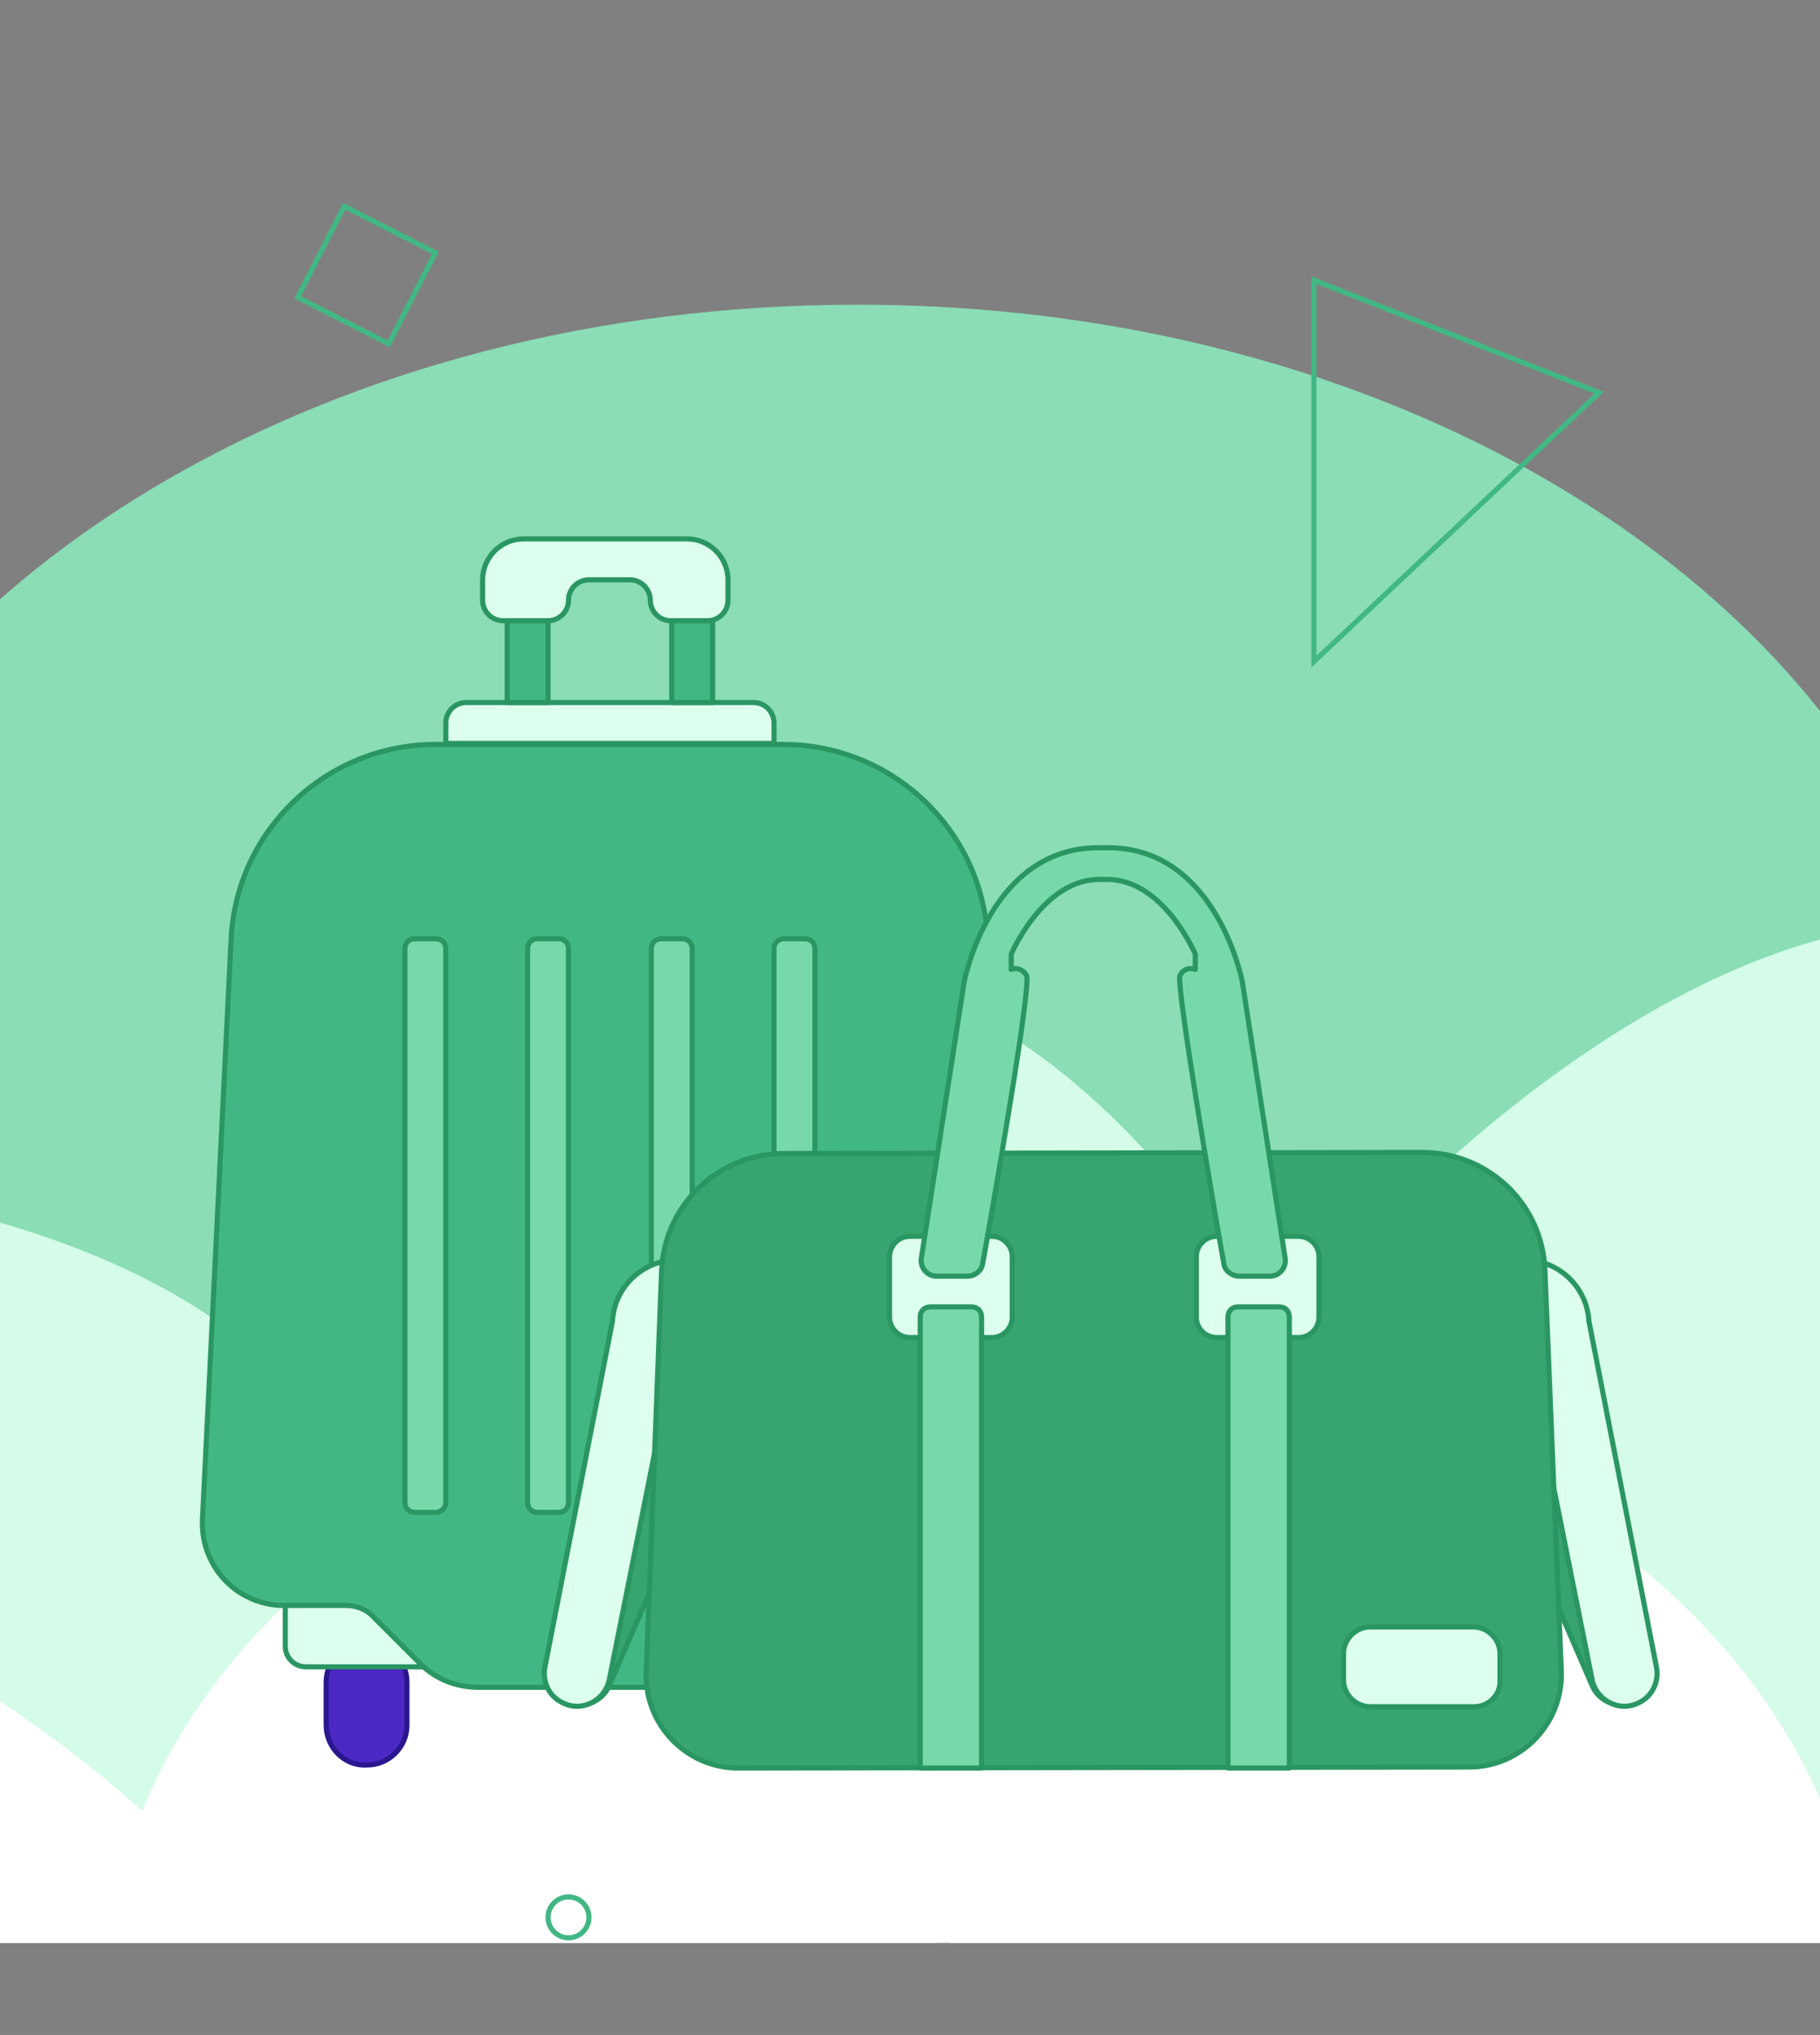 <svg version="1.1" id="Layer_1" xmlns="http://www.w3.org/2000/svg" xmlns:xlink="http://www.w3.org/1999/xlink" x="0" y="0" viewBox="0 0 178 199" style="enable-background:new 0 0 178 199" xml:space="preserve"><rect x="0" y="0" width="178" height="199" fill="#808080" stroke="none"/><style>.st5{fill:#dcffee;stroke-width:.5;stroke-miterlimit:10}.st5,.st8,.st9{stroke:#2a9662;stroke-linecap:round;stroke-linejoin:round}.st8{fill:#41b883;stroke-width:.5;stroke-miterlimit:10}.st9{fill:#77d8a9}.st10,.st11,.st9{stroke-width:.5;stroke-miterlimit:10}.st10{fill:#38a571;stroke:#2a9662;stroke-linecap:round;stroke-linejoin:round}.st11{fill:none;stroke:#41b883}</style><defs><path id="SVGID_1_" d="M0 0h178v190H0z"/></defs><clipPath id="SVGID_2_"><use xlink:href="#SVGID_1_" style="overflow:visible"/></clipPath><g style="clip-path:url(#SVGID_2_)"><path d="M209.1 96.7c-6.1 0-11.9.7-17.5 1.9-7.2-38.9-52.8-68.9-107.9-68.8-50.8 0-93.5 25.5-105.3 60-5.7-1-11.8-1.6-18-1.6-21.1 0-40.1 6.5-53.5 16.9-18.1-13.5-43.3-21.9-71.1-21.8-8.5 0-16.7.8-24.5 2.3-6.7-11.8-22.6-20-41.2-20-24.6 0-44.5 14.6-44.5 32.7 0 .6 0 1.3.1 1.9-6.4-1.8-13.2-3-20.3-3.6-12.4-27.1-47.5-46.7-88.7-46.6-51.6.1-93.3 30.7-93.3 68.5v1.8c-6-1.8-12.5-2.7-19.4-2.7-28.5 0-51.5 16.9-51.5 37.8 0 20.8 23.2 37.7 51.6 37.6 22.3 0 41.3-10.4 48.4-24.9 16.8 11.6 39.4 18.7 64.3 18.7 1.5 0 2.9 0 4.3-.1 14.1 19.6 42.3 32.9 74.6 32.8 24.1 0 45.7-7.4 61.1-19.3 18.2 17.4 46.9 28.7 79.2 28.6 38.4 0 71.6-16 88.1-39.3 10.8 4.5 23.2 7 36.5 7 24.6 0 46.4-8.9 59.8-22.4C38.3 183.5 60.3 189 84 189c28.7 0 54.8-8.2 74.2-21.6 11.1 11.9 29.8 19.7 51 19.6 34.1 0 61.6-20.3 61.6-45.2 0-25-27.7-45.1-61.7-45.1z" style="fill:#8addb5"/><path d="M-403.3 102.8c19.2-.3 37 4.4 51 12.4 5.9-4.9 14.5-8 24.1-8.2 18-.3 32.9 9.9 33.9 22.9 12.5-17.8 37.6-30.1 66.8-30.6 36.2-.6 67.2 17.2 76.1 41.8 11.8.5 22.5 4 30.8 9.5 4.6-1.2 9.5-1.9 14.6-2h.5c10.7-19.5 36.4-33.9 66.9-33.9 50.4 0 65.8 19.7 65.8 19.7s4.7-31.8 38.4-39.5c37.2-8.4 59.4 35.9 59.4 35.9s85-108.4 124.3 28.5c9.3 32.4-35.5 61.6-81.5 62.3-32.7.5-61.5-12.8-75.7-32.7-6.5 14.2-24.6 24.6-46.3 25-11.4.2-22-2.5-30.6-7-13 9.5-30.8 15.5-50.6 15.9-17.4.3-33.5-3.9-46.3-11-6.6 2.8-14.2 4.5-22.3 4.6-9.7.2-18.8-1.9-26.4-5.5-6.9 2.8-14.8 4.4-23.1 4.5-13.7.2-26.3-3.6-35.7-9.9-10.4 4.1-22.3 6.5-34.9 6.8-34.2.6-63.7-15.3-74.4-37.7-4.2 1.5-8.9 2.4-13.9 2.5-4.1.1-8-.4-11.6-1.3-8.5 24.9-39 43.7-75.8 44.3-44.2.7-80.8-24.9-81.7-57.2-.9-32.6 34.1-59.4 78.2-60.1z" style="fill:#d4fce8"/><path d="M-448.4 189.6c5.6-.1 11 .3 16.1 1.3 4.8-35.9 45.3-64.5 95.9-65.8 46.6-1.2 86.9 21.2 99.4 52.6 5.2-1.1 10.7-1.8 16.4-1.9 19.4-.5 37.1 5 49.9 14.2 16-12.8 38.7-21.1 64.3-21.8 7.8-.2 15.3.3 22.6 1.5 5.6-11 19.9-18.9 36.9-19.4 22.6-.6 46.9 14.2 60.8 26.8 10.2-25.2 41.4-44 79.3-45 47.4-1.2 87.1 25.9 88.7 60.6v1.7c5.4-1.8 11.4-2.8 17.7-3 26.1-.7 48 14.3 49 33.4.9 19.1-19.5 35.2-45.7 35.8-20.5.5-38.4-8.6-45.6-21.7C142.4 250 122 257 99.1 257.6h-4c-12.1 18.3-37.3 31.2-67 32-22.1.6-42.3-5.7-56.9-16.2-15.9 16.4-41.7 27.5-71.3 28.2-35.2.9-66.4-12.9-82.6-33.9-9.7 4.4-21 7-33.2 7.3-22.6.6-43-7-55.9-19.1-16 9.1-35.9 14.7-57.7 15.2-26.4.7-50.7-6.2-69.1-18-9.7 11.2-26.5 18.8-45.9 19.3-31.3.8-57.5-17.1-58.6-40-1-22.8 23.5-42 54.7-42.8z" style="fill:#fff"/></g><path d="M31.9 168.7v-4.2c0-2.2 1.8-3.9 3.9-3.9h.1c2.2 0 3.9 1.8 3.9 3.9v4.2c0 2.2-1.8 3.9-3.9 3.9h-.1c-2.1.1-3.9-1.7-3.9-3.9z" style="fill:#4b28c4;stroke:#2a168e;stroke-width:.5;stroke-linecap:round;stroke-linejoin:round;stroke-miterlimit:10"/><path class="st5" d="M48 163H29.9c-1.1 0-2-.9-2-2v-6H48v8z"/><path d="M87.8 168.7v-4.2c0-2.2-1.8-3.9-3.9-3.9h-.1c-2.2 0-3.9 1.8-3.9 3.9v4.2c0 2.2 1.8 3.9 3.9 3.9h.1c2.1.1 3.9-1.7 3.9-3.9z" style="fill:#4b28c4;stroke:#3f02a8;stroke-width:.5;stroke-linecap:round;stroke-linejoin:round;stroke-miterlimit:10"/><path d="M71.7 163h18.1c1.1 0 2-.9 2-2v-6H71.7v8z" style="fill:#dcdffb;stroke:#3f02a8;stroke-width:.5;stroke-linecap:round;stroke-linejoin:round;stroke-miterlimit:10"/><path class="st5" d="M75.7 72.7H43.6v-2c0-1.1.9-2 2-2h28.1c1.1 0 2 .9 2 2v2z"/><path class="st8" d="M49.6 60.7h4v8h-4zM65.7 60.7h4v8h-4z"/><path class="st5" d="M47.2 56.7v2c0 1.1.9 2 2 2h4.4c1.1 0 2-.9 2-2h0c0-1.1.9-2 2-2h4c1.1 0 2 .9 2 2h0c0 1.1.9 2 2 2h3.6c1.1 0 2-.9 2-2v-2c0-2.2-1.8-4-4-4h-16c-2.2 0-4 1.8-4 4z"/><path class="st8" d="M96.6 91.9c-.5-10.7-9.3-19.1-20-19.1h-34c-10.7 0-19.5 8.4-20 19.1l-2.8 56.7c-.2 4.6 3.4 8.4 8 8.4h6c1.1 0 2.1.4 2.8 1.2l4.5 4.5c1.5 1.5 3.5 2.3 5.7 2.3h25.4c2.1 0 4.2-.8 5.7-2.3l4.5-4.5c.8-.8 1.8-1.2 2.8-1.2h6c4.6 0 8.2-3.8 8-8.4l-2.6-56.7z"/><path class="st9" d="M54.6 147.9h-2c-.6 0-1-.4-1-1V92.8c0-.6.4-1 1-1h2c.6 0 1 .4 1 1v54.1c0 .6-.4 1-1 1zM66.7 147.9h-2c-.6 0-1-.4-1-1V92.8c0-.6.4-1 1-1h2c.6 0 1 .4 1 1v54.1c0 .6-.5 1-1 1zM42.6 147.9h-2c-.6 0-1-.4-1-1V92.8c0-.6.4-1 1-1h2c.6 0 1 .4 1 1v54.1c0 .6-.5 1-1 1zM78.7 147.9h-2c-.6 0-1-.4-1-1V92.8c0-.6.4-1 1-1h2c.6 0 1 .4 1 1v54.1c0 .6-.5 1-1 1z"/><path class="st10" d="m55.1 166.3.1.1c1.7.8 3.7.1 4.4-1.6l18.2-42h-6L53.6 162c-.8 1.6-.1 3.5 1.5 4.3z"/><path class="st5" d="M55 166.5h0c1.9 1 4.2-.2 4.6-2.3l8.2-41h-1.5c-3.4 0-6.2 2.6-6.4 6L53.3 163c-.3 1.4.4 2.9 1.7 3.5z"/><path class="st10" d="m160.2 166.3-.1.1c-1.7.8-3.7.1-4.4-1.6l-18.2-42h6l18.2 39.3c.7 1.5.1 3.4-1.5 4.2z"/><path class="st5" d="M160.3 166.5h0c-1.9 1-4.2-.2-4.6-2.3l-8.2-41h1.5c3.4 0 6.2 2.6 6.4 6L162 163c.3 1.4-.4 2.9-1.7 3.5z"/><path class="st10" d="m139.1 112.7-62.4.1c-6.5 0-11.8 5.1-12 11.6l-1.5 39.1c-.2 5.1 3.9 9.4 9 9.4l71.5-.1c5.1 0 9.2-4.3 9-9.4l-1.6-39.1c-.2-6.5-5.5-11.6-12-11.6z"/><path class="st5" d="M97 130.8h-8c-1.1 0-2-.9-2-2v-5.9c0-1.1.9-2 2-2h8c1.1 0 2 .9 2 2v5.9c0 1.1-.9 2-2 2zM119 130.8h8c1.1 0 2-.9 2-2v-5.9c0-1.1-.9-2-2-2h-8c-1.1 0-2 .9-2 2v5.9c0 1.1.9 2 2 2zM144.2 166.9H134c-1.4 0-2.6-1.2-2.6-2.6v-2.6c0-1.4 1.2-2.6 2.6-2.6h10.1c1.4 0 2.6 1.2 2.6 2.6v2.6c.1 1.4-1.1 2.6-2.5 2.6z"/><path class="st9" d="M96 172.9h-6v-44.1c0-.6.4-1 1-1h4c.6 0 1 .4 1 1v44.1zM126.1 172.9h-6v-44.1c0-.6.4-1 1-1h4c.6 0 1 .4 1 1v44.1zM108.4 82.9c10.6 0 13.1 13.1 13.1 13.1l4.2 27.1c.1.9-.6 1.7-1.5 1.7h-3c-.7 0-1.4-.5-1.5-1.2-1-5.5-4.7-27.4-4.3-28.2.5-1 1.5-.6 1.5-.6v-1.5s-3.1-7.3-8.6-7.3h-.8c-5.5 0-8.6 7.3-8.6 7.3v1.5s.9-.4 1.5.6c.5.9-3.3 22.7-4.3 28.2-.1.7-.8 1.2-1.5 1.2h-3c-.9 0-1.6-.8-1.5-1.7L94.3 96s2.5-13.1 13.1-13.1h1z"/><path transform="rotate(-62.961 35.872 26.944)" class="st11" d="M30.9 21.9h10v10h-10z"/><circle class="st11" cx="55.6" cy="187.5" r="2"/><path class="st11" d="M128.5 27.4v37.3l27.9-26.3z"/></svg>
